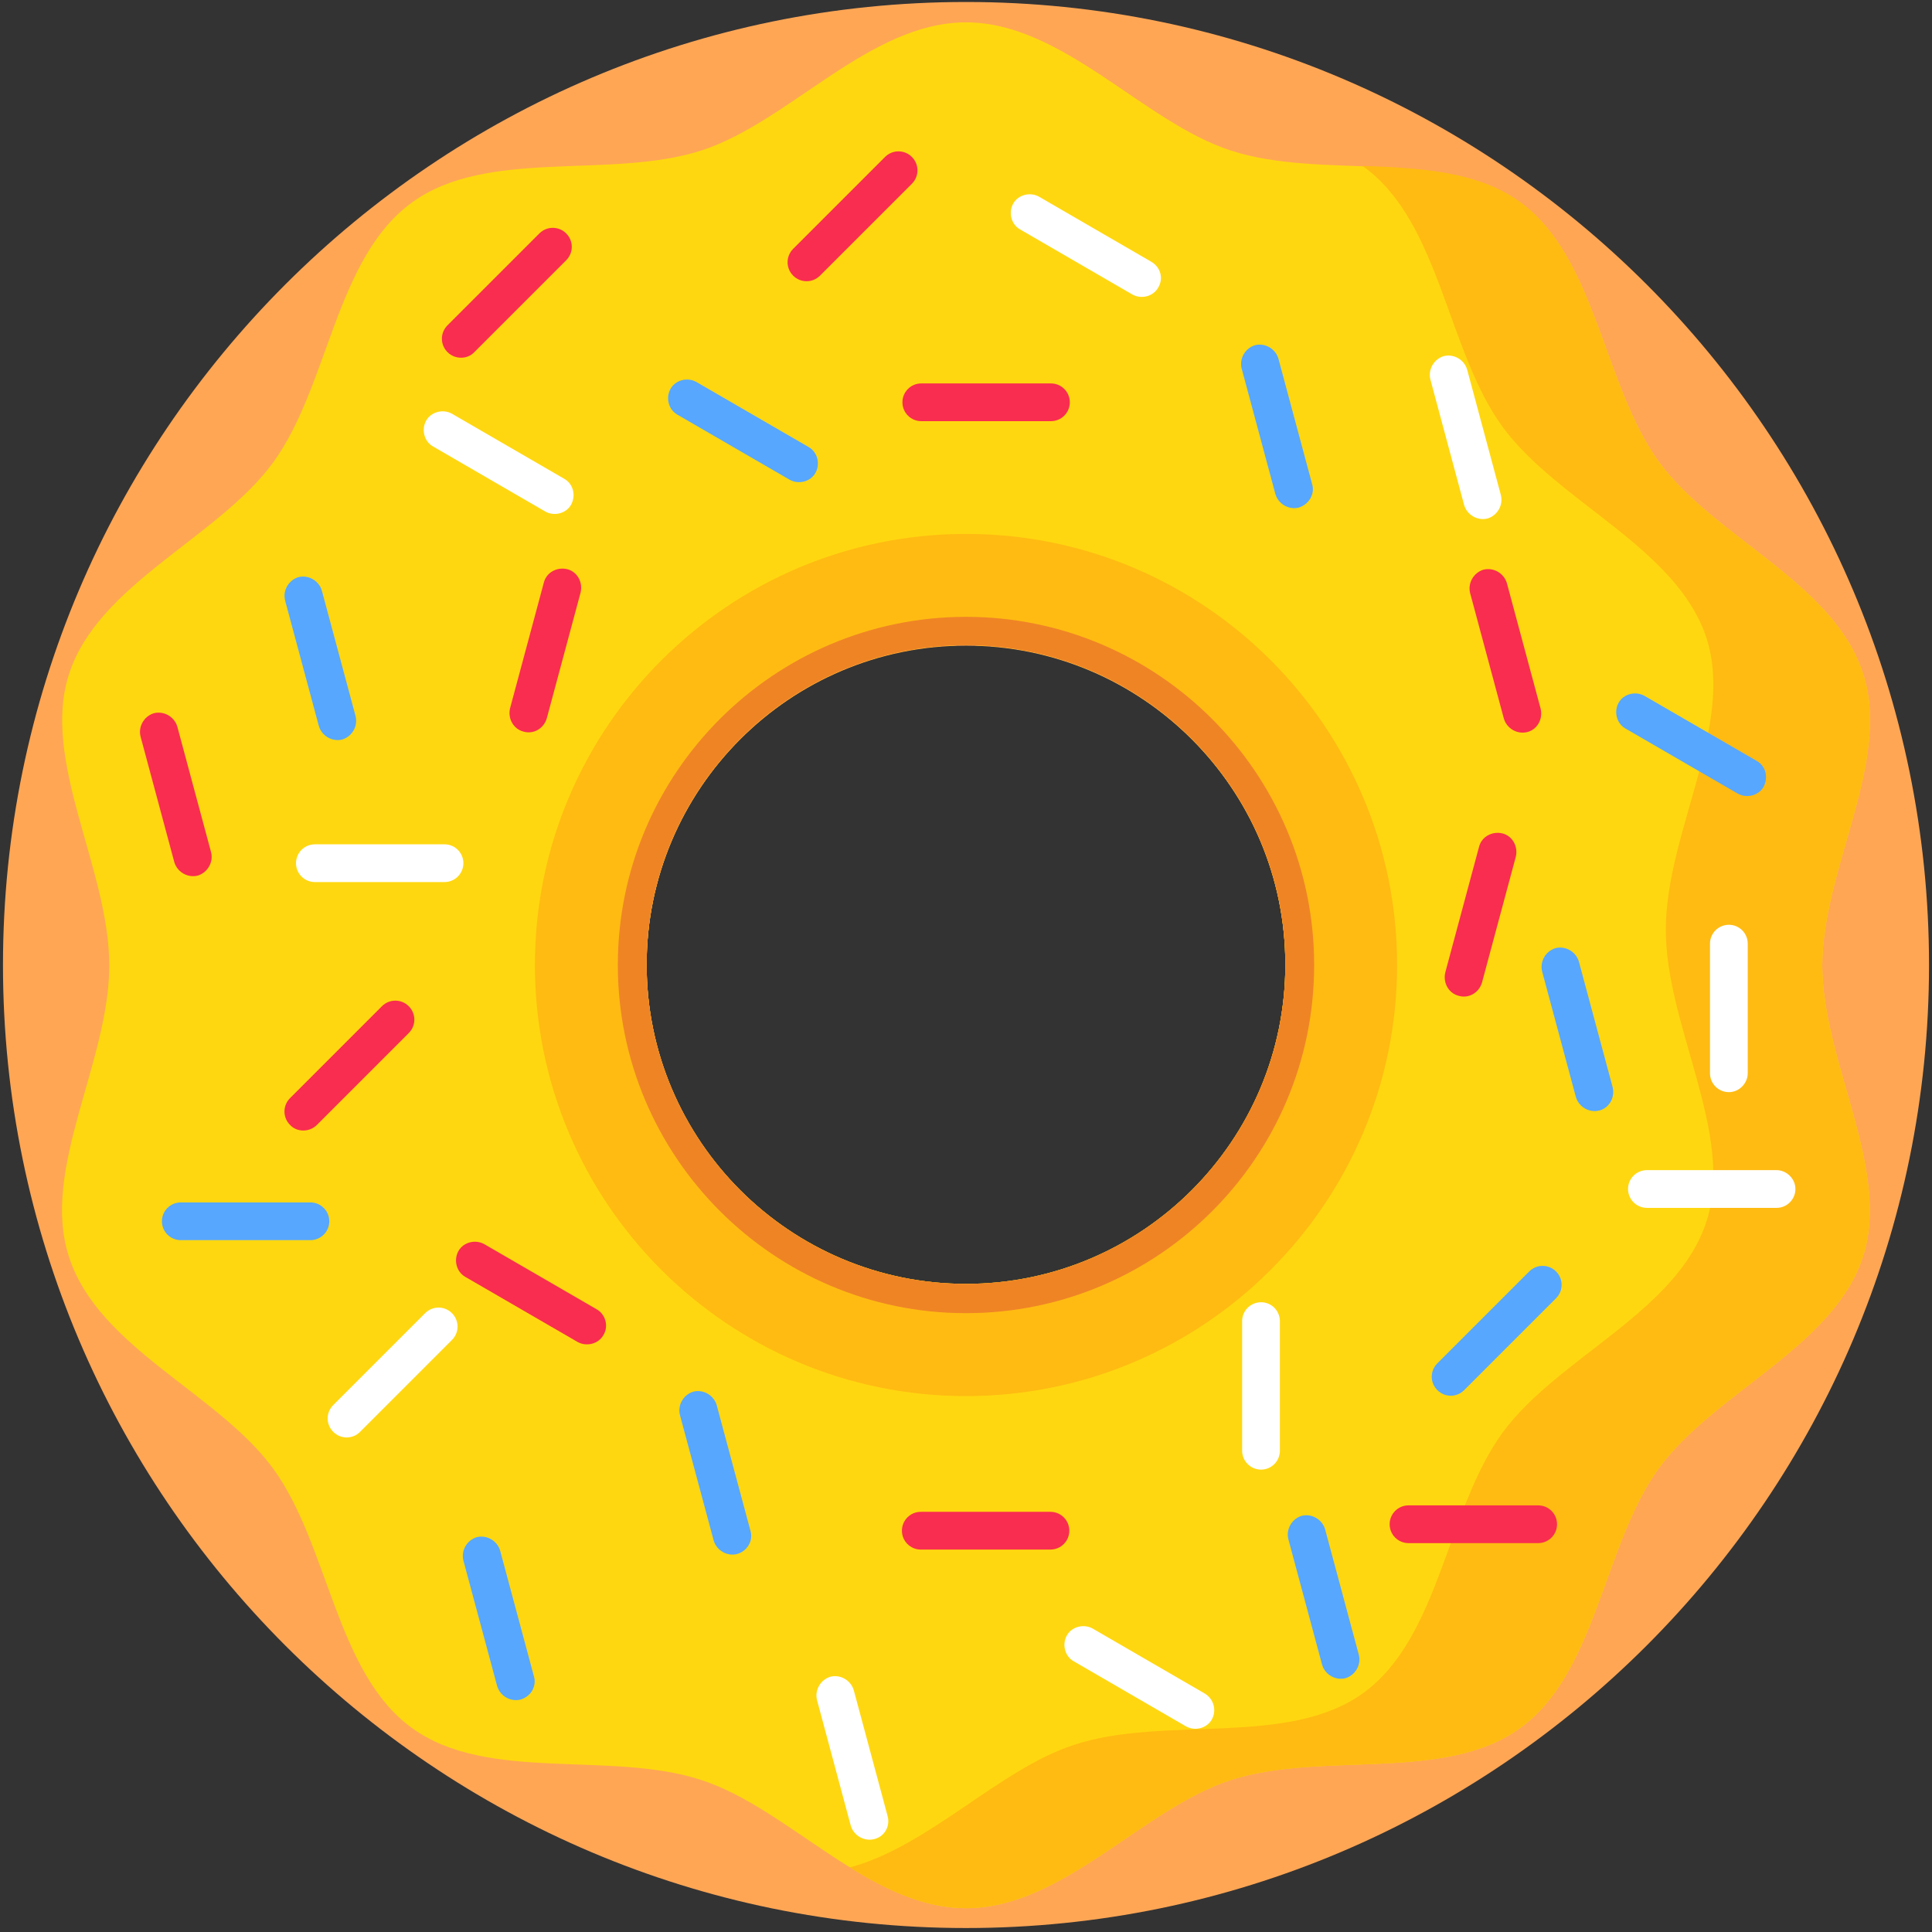 <svg width="389" height="389" viewBox="0 0 389 389" fill="none" xmlns="http://www.w3.org/2000/svg">
<rect x="0" y="0" width="389" height="389" fill="#333333" stroke="none"/>
<path d="M194.5 0.4C87.6 0.4 0.6 87.4 0.6 194.3C0.6 301.2 87.6 388.2 194.5 388.2C301.4 388.2 388.4 301.2 388.4 194.3C388.4 87.4 301.4 0.4 194.5 0.4ZM258.8 194.3C258.8 229.7 230 258.6 194.5 258.6C159.1 258.6 130.2 229.8 130.2 194.3C130.2 158.9 159 130 194.5 130C229.9 130 258.8 158.8 258.8 194.3Z" fill="#FFA655"/>
<path d="M375.1 135.6C369.2 117.3 345.1 108.2 334 93C322.8 77.6 321.4 51.9 306.1 40.8C290.9 29.7 266.1 36.3 247.8 30.3C230.2 24.6 214 4.5 194.5 4.5C175 4.5 158.9 24.6 141.2 30.3C122.9 36.2 98.1 29.7 82.9 40.8C67.5 52 66.2 77.7 55 93.1C43.9 108.3 19.8 117.5 13.9 135.7C8.2 153.3 22 174.9 22 194.4C22 213.9 8.1 235.5 13.9 253.1C19.8 271.4 43.9 280.5 55 295.7C66.2 311.1 67.6 336.8 82.9 347.9C98.1 359 122.9 352.4 141.2 358.4C158.8 364.1 175 384.2 194.5 384.2C214 384.2 230.1 364.1 247.8 358.4C266.1 352.5 290.9 359 306.1 347.9C321.5 336.7 322.8 311 334 295.6C345.1 280.4 369.2 271.2 375.1 253C380.8 235.4 366.9 213.8 366.9 194.3C367 174.7 380.9 153.2 375.1 135.6ZM194.5 258.5C159.1 258.5 130.2 229.7 130.2 194.2C130.2 158.8 159 129.9 194.5 129.9C229.9 129.9 258.8 158.7 258.8 194.2C258.8 229.7 229.9 258.5 194.5 258.5Z" fill="#FFD710"/>
<path d="M375.1 135.6C369.2 117.3 345.1 108.2 334 93C322.8 77.6 321.4 51.9 306.1 40.7C297.6 34.5 286 33.8 274.3 33.4C274.4 33.5 274.5 33.5 274.6 33.6C290 44.8 291.3 70.5 302.5 85.9C313.6 101.1 337.7 110.3 343.6 128.5C349.3 146.1 335.4 167.7 335.4 187.2C335.4 206.7 349.3 228.2 343.6 245.9C337.7 264.2 313.6 273.3 302.5 288.5C291.3 303.9 289.9 329.6 274.6 340.8C259.4 351.9 234.6 345.3 216.3 351.3C201.2 356.2 187.1 371.7 171.1 376C178.5 380.6 186.2 384.2 194.5 384.2C214 384.2 230.1 364.1 247.8 358.4C266.1 352.5 290.9 359 306.1 347.9C321.5 336.7 322.8 311 334 295.6C345.1 280.4 369.2 271.2 375.1 253C380.8 235.4 366.9 213.8 366.9 194.3C367 174.7 380.9 153.2 375.1 135.6Z" fill="#FFBB12"/>
<path d="M194.5 107.5C146.7 107.5 107.7 146.4 107.7 194.3C107.7 242.2 146.6 281.1 194.5 281.1C242.4 281.1 281.3 242.2 281.3 194.3C281.3 146.4 242.4 107.5 194.5 107.5ZM194.5 258.5C159.1 258.5 130.2 229.7 130.2 194.2C130.2 158.8 159 129.9 194.5 129.9C229.9 129.9 258.8 158.7 258.8 194.2C258.8 229.7 229.9 258.5 194.5 258.5Z" fill="#FFBB12"/>
<path d="M194.5 124.2C155.9 124.2 124.4 155.6 124.4 194.3C124.4 232.9 155.8 264.4 194.5 264.4C233.2 264.4 264.6 233 264.6 194.3C264.6 155.6 233.1 124.2 194.5 124.2ZM194.5 258.5C159.1 258.5 130.2 229.7 130.2 194.2C130.2 158.8 159 129.9 194.5 129.9C229.9 129.9 258.8 158.7 258.8 194.2C258.8 229.7 229.9 258.5 194.5 258.5Z" fill="#EF8425"/>
<path d="M66.3 245.9C66.3 248 64.6 249.7 62.5 249.7H36.4C34.3 249.7 32.6 248 32.6 245.9C32.6 243.8 34.3 242.1 36.4 242.1H62.5C64.6 242.1 66.3 243.8 66.3 245.9Z" fill="#57A7FF"/>
<path d="M348.1 219.9C346 219.9 344.3 218.2 344.3 216.1V190C344.3 187.9 346 186.2 348.1 186.2C350.2 186.2 351.9 187.9 351.9 190V216.1C351.9 218.1 350.2 219.9 348.1 219.9Z" fill="white"/>
<path d="M244 346.2C243 348 240.6 348.6 238.8 347.6L216.2 334.5C214.4 333.5 213.8 331.1 214.8 329.3C215.8 327.5 218.2 326.9 220 327.9L242.6 341C244.4 342.1 245 344.4 244 346.2Z" fill="white"/>
<path d="M215.3 308.2C215.3 310.3 213.6 312 211.5 312H185.4C183.3 312 181.6 310.3 181.6 308.2C181.6 306.1 183.3 304.4 185.4 304.4H211.5C213.6 304.4 215.3 306.1 215.3 308.2Z" fill="#F92D4F"/>
<path d="M313.5 306.9C313.5 309 311.8 310.7 309.7 310.7H283.6C281.5 310.7 279.8 309 279.8 306.9C279.8 304.8 281.5 303.1 283.6 303.1H309.7C311.8 303.1 313.5 304.8 313.5 306.9Z" fill="#F92D4F"/>
<path d="M68.9 148.9C66.9 149.4 64.8 148.2 64.2 146.2L57.4 120.9C56.9 118.9 58.1 116.8 60.1 116.2C62.1 115.7 64.2 116.9 64.8 118.9L71.6 144.2C72.1 146.2 70.9 148.3 68.9 148.9Z" fill="#57A7FF"/>
<path d="M270.9 337.9C268.9 338.4 266.8 337.2 266.2 335.2L259.4 309.9C258.9 307.9 260.1 305.8 262.1 305.2C264.1 304.7 266.2 305.9 266.8 307.9L273.6 333.2C274.1 335.2 272.9 337.3 270.9 337.9Z" fill="#57A7FF"/>
<path d="M355.1 158.4C354.1 160.2 351.7 160.8 349.9 159.8L327.3 146.7C325.5 145.7 324.9 143.3 325.9 141.5C326.9 139.7 329.3 139.1 331.1 140.1L353.7 153.2C355.5 154.2 356.1 156.5 355.1 158.4Z" fill="#57A7FF"/>
<path d="M164.2 95.2C163.2 97 160.8 97.6 159 96.6L136.4 83.5C134.6 82.5 134 80.1 135 78.3C136 76.5 138.4 75.9 140.2 76.9L162.8 90C164.6 91 165.2 93.4 164.2 95.2Z" fill="#57A7FF"/>
<path d="M148.4 312.9C146.4 313.4 144.3 312.2 143.7 310.2L136.9 284.9C136.4 282.9 137.6 280.8 139.6 280.2C141.6 279.7 143.7 280.9 144.3 282.9L151.1 308.2C151.7 310.2 150.5 312.3 148.4 312.9Z" fill="#57A7FF"/>
<path d="M261.5 102.2C259.5 102.7 257.4 101.5 256.8 99.5L250 74.2C249.5 72.2 250.7 70.1 252.7 69.5C254.7 69 256.8 70.2 257.4 72.2L264.2 97.5C264.8 99.5 263.5 101.6 261.5 102.2Z" fill="#57A7FF"/>
<path d="M289.4 279.9C287.9 278.4 287.9 276 289.4 274.5L307.9 256C309.4 254.5 311.8 254.5 313.3 256C314.8 257.5 314.8 259.9 313.3 261.4L294.8 279.9C293.3 281.4 290.9 281.4 289.4 279.9Z" fill="#57A7FF"/>
<path d="M215.4 81C215.4 83.1 213.7 84.8 211.6 84.8H185.5C183.4 84.8 181.7 83.1 181.7 81C181.7 78.9 183.4 77.2 185.5 77.2H211.6C213.7 77.2 215.4 78.9 215.4 81Z" fill="#F92D4F"/>
<path d="M90.1 70.9C88.6 69.4 88.6 67 90.1 65.5L108.6 47C110.1 45.5 112.5 45.5 114 47C115.5 48.5 115.5 50.9 114 52.4L95.5 70.9C94.1 72.4 91.6 72.4 90.1 70.9Z" fill="#F92D4F"/>
<path d="M293.7 200.5C291.7 200 290.5 197.9 291 195.8L297.8 170.5C298.3 168.5 300.4 167.3 302.5 167.8C304.5 168.3 305.7 170.4 305.2 172.5L298.4 197.8C297.8 199.9 295.7 201.1 293.7 200.5Z" fill="#F92D4F"/>
<path d="M105.4 147.3C103.4 146.8 102.2 144.7 102.7 142.6L109.5 117.3C110 115.3 112.1 114.1 114.2 114.6C116.2 115.1 117.4 117.2 116.9 119.3L110.1 144.6C109.5 146.7 107.4 147.9 105.4 147.3Z" fill="#F92D4F"/>
<path d="M39.8 176.3C37.8 176.8 35.7 175.6 35.1 173.6L28.3 148.3C27.8 146.3 29 144.2 31 143.6C33 143.1 35.1 144.3 35.7 146.3L42.5 171.6C43 173.6 41.8 175.7 39.8 176.3Z" fill="#F92D4F"/>
<path d="M58.4 226.5C56.9 225 56.9 222.6 58.4 221.1L76.9 202.6C78.4 201.1 80.8 201.1 82.3 202.6C83.8 204.1 83.8 206.5 82.3 208L63.8 226.5C62.3 228 59.8 228 58.4 226.5Z" fill="#F92D4F"/>
<path d="M307.5 147.4C305.5 147.9 303.4 146.7 302.8 144.7L296 119.4C295.5 117.4 296.7 115.3 298.7 114.7C300.7 114.2 302.8 115.4 303.4 117.4L310.2 142.7C310.7 144.8 309.5 146.9 307.5 147.4Z" fill="#F92D4F"/>
<path d="M159.7 55.5C158.2 54 158.2 51.6 159.7 50.1L178.2 31.6C179.7 30.1 182.1 30.1 183.6 31.6C185.1 33.1 185.1 35.5 183.6 37L165.1 55.5C163.6 57 161.2 57 159.7 55.5Z" fill="#F92D4F"/>
<path d="M121.5 268.8C120.5 270.6 118.1 271.2 116.3 270.2L93.7 257.1C91.9 256.1 91.3 253.7 92.3 251.9C93.3 250.1 95.7 249.5 97.5 250.5L120.1 263.6C121.9 264.6 122.6 267 121.5 268.8Z" fill="#F92D4F"/>
<path d="M299.5 104.4C297.5 104.9 295.4 103.7 294.8 101.7L288 76.4C287.5 74.4 288.7 72.3 290.7 71.7C292.7 71.2 294.8 72.4 295.4 74.4L302.2 99.7C302.7 101.7 301.5 103.8 299.5 104.4Z" fill="white"/>
<path d="M115 101.6C114 103.4 111.6 104 109.8 103L87.2 89.9C85.4 88.9 84.8 86.5 85.8 84.7C86.8 82.9 89.2 82.3 91 83.3L113.6 96.4C115.4 97.4 116 99.7 115 101.6Z" fill="white"/>
<path d="M93.3 173.8C93.3 175.9 91.6 177.6 89.5 177.6H63.4C61.3 177.6 59.6 175.9 59.6 173.8C59.6 171.7 61.3 170 63.4 170H89.5C91.6 170 93.3 171.7 93.3 173.8Z" fill="white"/>
<path d="M104.8 342.2C102.8 342.7 100.7 341.5 100.1 339.5L93.3 314.2C92.8 312.2 94 310.1 96 309.5C98 309 100.1 310.2 100.7 312.2L107.5 337.5C108.1 339.5 106.9 341.6 104.8 342.2Z" fill="#57A7FF"/>
<path d="M361.5 239.4C361.5 241.5 359.8 243.2 357.7 243.2H331.6C329.5 243.2 327.8 241.5 327.8 239.4C327.8 237.3 329.5 235.6 331.6 235.6H357.7C359.7 235.6 361.5 237.3 361.5 239.4Z" fill="white"/>
<path d="M253.9 295.9C251.8 295.9 250.1 294.2 250.1 292.1V266C250.1 263.9 251.8 262.2 253.9 262.2C256 262.2 257.7 263.9 257.7 266V292.1C257.7 294.2 256 295.9 253.9 295.9Z" fill="white"/>
<path d="M67.1 288.3C65.6 286.8 65.6 284.4 67.1 282.9L85.6 264.4C87.1 262.9 89.5 262.9 91 264.4C92.5 265.9 92.5 268.3 91 269.8L72.5 288.3C71 289.8 68.6 289.8 67.1 288.3Z" fill="white"/>
<path d="M233.2 57.9C232.2 59.7 229.8 60.3 228 59.3L205.4 46.2C203.6 45.2 203 42.8 204 41C205 39.2 207.4 38.6 209.2 39.6L231.8 52.7C233.7 53.8 234.3 56.1 233.2 57.9Z" fill="white"/>
<path d="M176 370.3C174 370.8 171.9 369.6 171.3 367.6L164.5 342.3C164 340.3 165.2 338.2 167.2 337.6C169.2 337.1 171.3 338.3 171.9 340.3L178.7 365.6C179.3 367.7 178.1 369.8 176 370.3Z" fill="white"/>
<path d="M322 223.6C320 224.1 317.9 222.9 317.3 220.9L310.5 195.6C310 193.6 311.2 191.5 313.2 190.9C315.2 190.4 317.3 191.6 317.9 193.6L324.7 218.9C325.2 221 324 223.1 322 223.6Z" fill="#57A7FF"/>
</svg>

